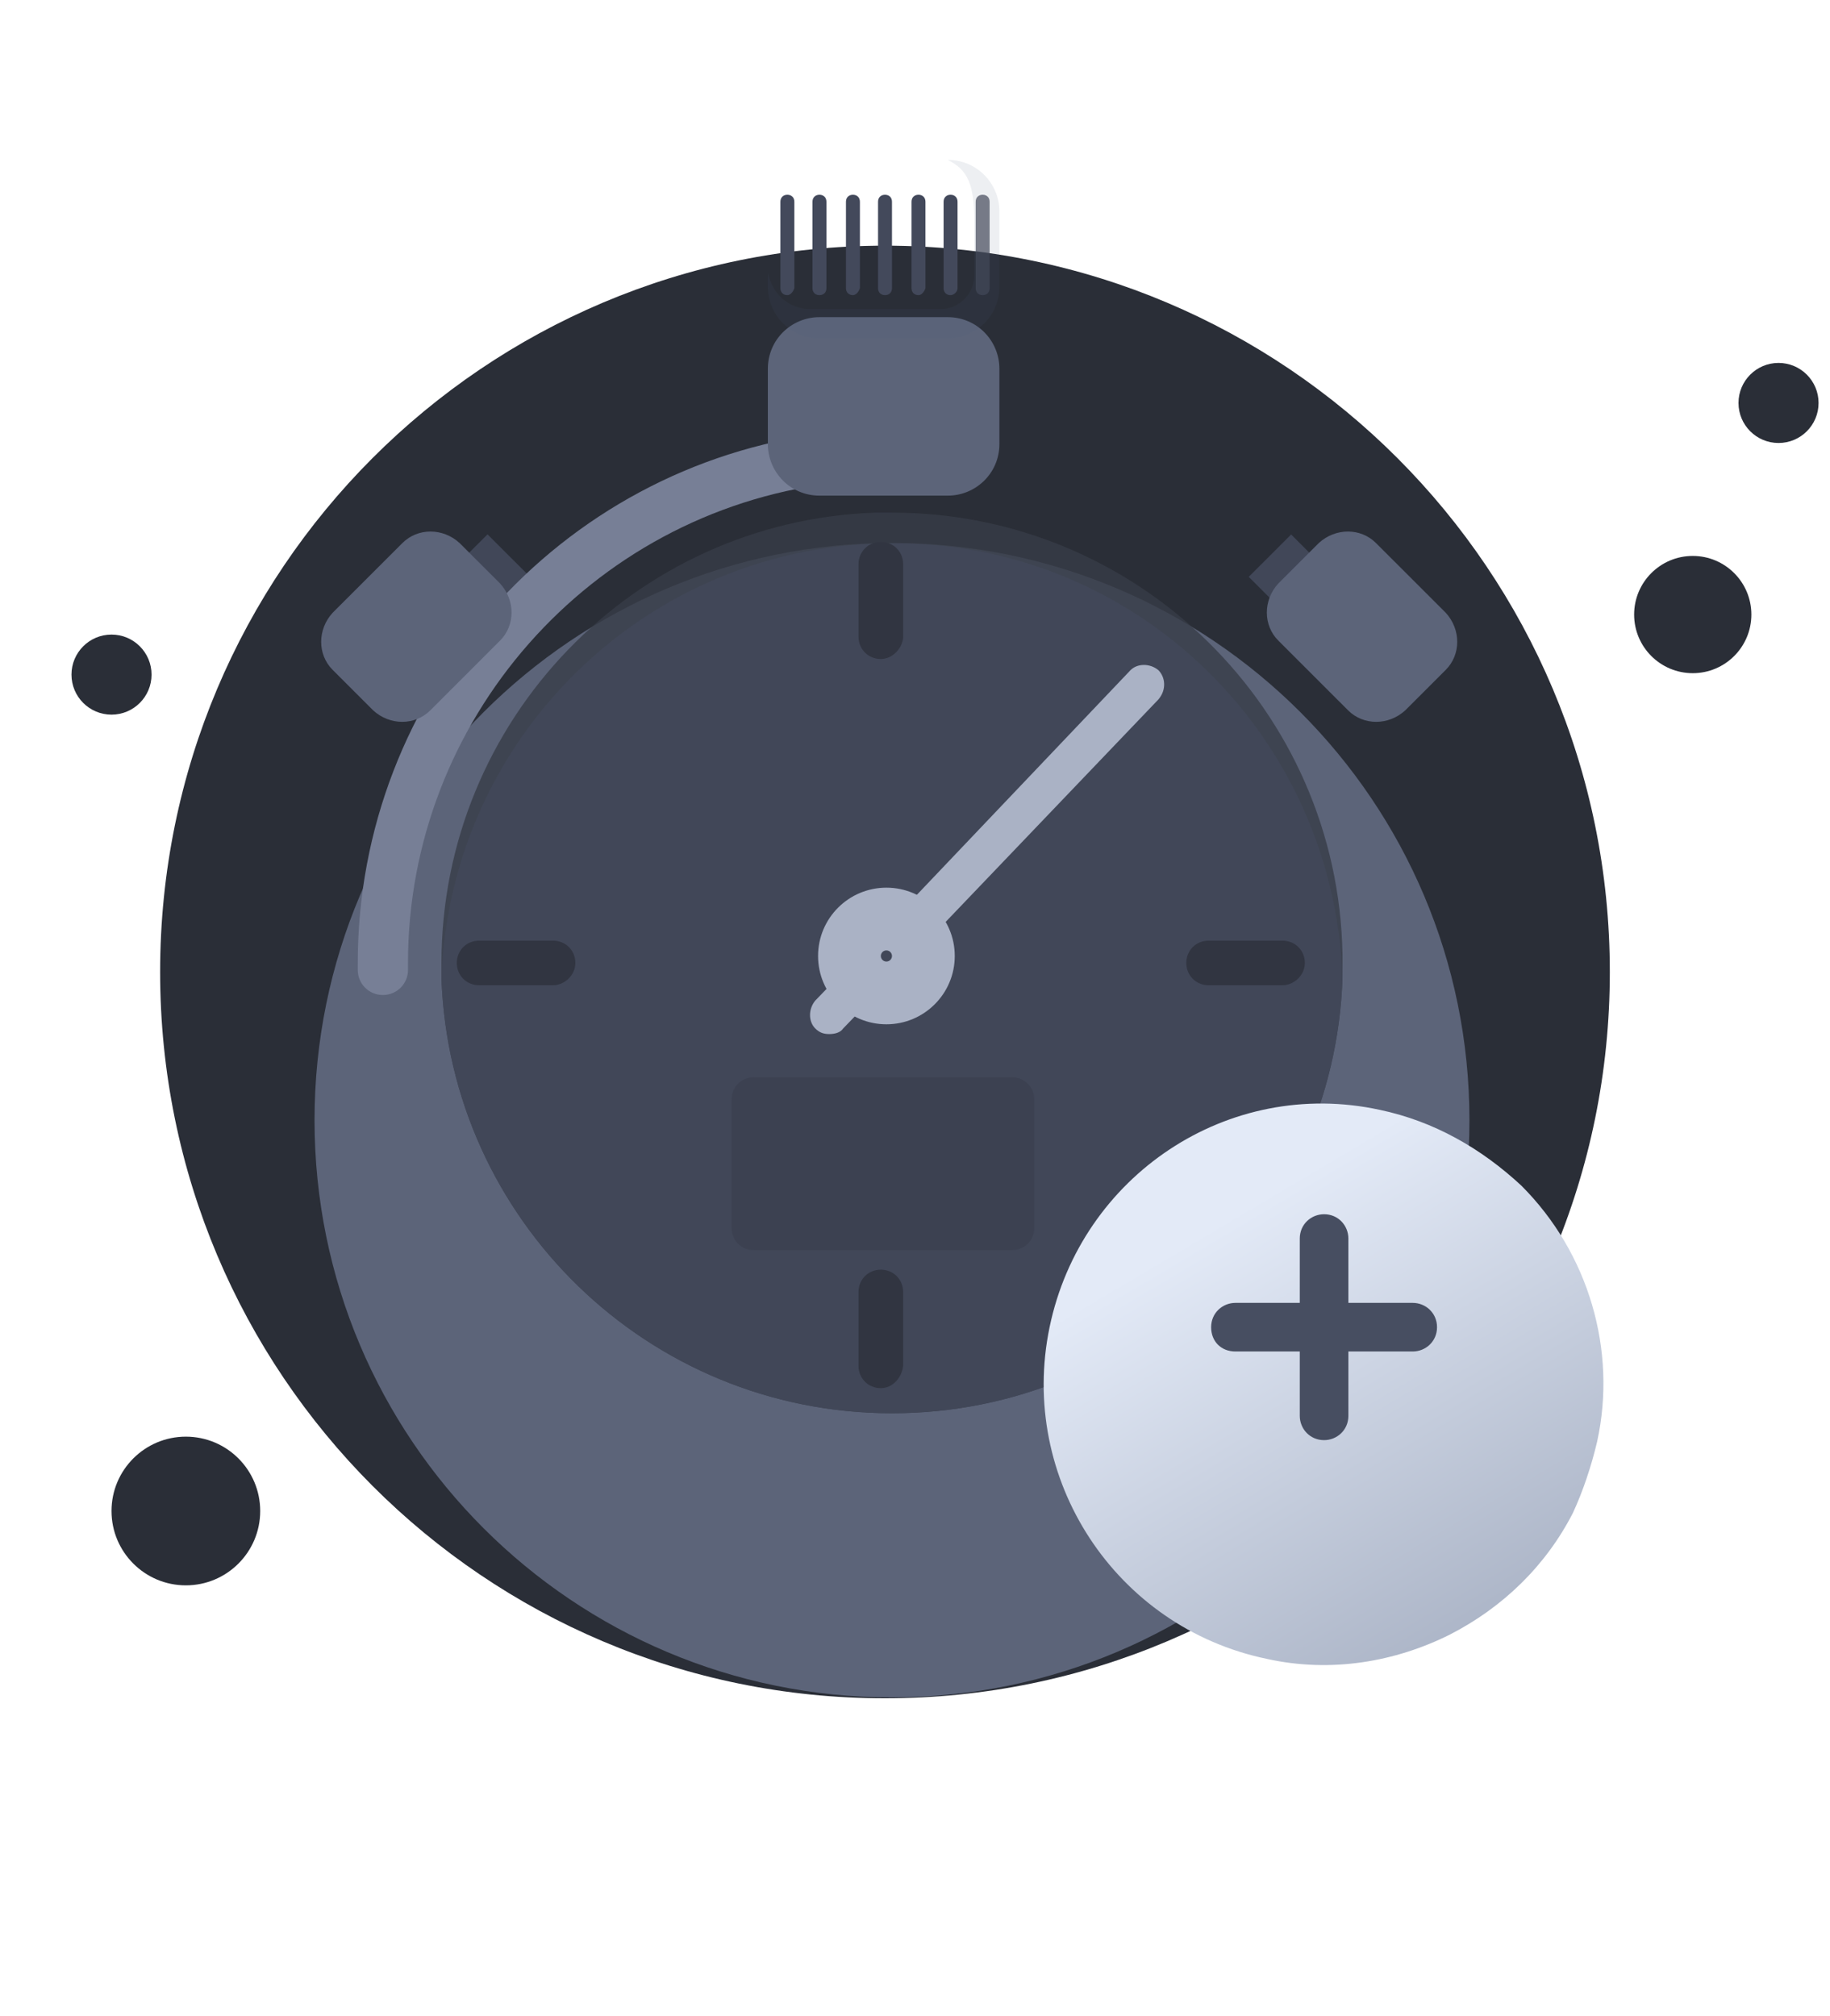 <svg width="128" height="141" viewBox="0 0 128 141" fill="none" xmlns="http://www.w3.org/2000/svg">
<path d="M61.9 118.784C89.9 118.784 112.6 96.084 112.6 67.984C112.6 39.884 89.9 17.184 61.9 17.184C33.9 17.184 11.2 39.884 11.2 67.984C11.2 96.084 33.9 118.784 61.9 118.784Z" fill="#2A2E37"/>
<path d="M118.4 47.084C120.664 47.084 122.5 45.249 122.5 42.984C122.5 40.72 120.664 38.884 118.4 38.884C116.135 38.884 114.3 40.72 114.3 42.984C114.3 45.249 116.135 47.084 118.4 47.084Z" fill="#2A2E37"/>
<path d="M124.4 30.984C125.946 30.984 127.2 29.731 127.2 28.184C127.2 26.638 125.946 25.384 124.4 25.384C122.854 25.384 121.6 26.638 121.6 28.184C121.6 29.731 122.854 30.984 124.4 30.984Z" fill="#2A2E37"/>
<path d="M7.8 49.984C9.346 49.984 10.6 48.731 10.6 47.184C10.6 45.638 9.346 44.384 7.8 44.384C6.254 44.384 5 45.638 5 47.184C5 48.731 6.254 49.984 7.8 49.984Z" fill="#2A2E37"/>
<path d="M13 110.884C15.872 110.884 18.2 108.556 18.2 105.684C18.2 102.812 15.872 100.484 13 100.484C10.128 100.484 7.8 102.812 7.8 105.684C7.8 108.556 10.128 110.884 13 110.884Z" fill="#2A2E37"/>
<g filter="url(#filter0_d)">
<path d="M65.903 22.496H57.512V27.956H65.903V22.496Z" fill="#414758"/>
</g>
<g filter="url(#filter1_d)">
<path d="M34.099 33.374L29.546 37.924L32.858 41.234L37.411 36.683L34.099 33.374Z" fill="#414758"/>
</g>
<g filter="url(#filter2_d)">
<path d="M87.343 36.348L91.895 40.899L94.862 37.934L90.309 33.383L87.343 36.348Z" fill="#414758"/>
</g>
<g filter="url(#filter3_d)">
<path d="M62.39 107.721C84.697 107.721 102.78 89.647 102.78 67.351C102.78 45.056 84.697 26.981 62.39 26.981C40.083 26.981 22 45.056 22 67.351C22 89.647 40.083 107.721 62.39 107.721Z" fill="url(#paint0_linear)"/>
</g>
<path d="M26.78 69.594C25.805 69.594 25.024 68.814 25.024 67.839C25.024 67.644 25.024 67.449 25.024 67.351C25.024 48.531 39.073 32.637 57.707 30.297C58.683 30.199 59.561 30.882 59.659 31.857C59.756 32.832 59.073 33.71 58.098 33.807C41.219 35.952 28.537 50.384 28.537 67.351C28.537 67.546 28.537 67.644 28.537 67.839C28.537 68.814 27.756 69.594 26.78 69.594Z" fill="#777F96"/>
<path opacity="0.8" d="M93.902 67.352C93.902 67.742 93.902 68.034 93.902 68.424C93.317 85.294 79.463 98.848 62.39 98.848C45.317 98.848 31.463 85.294 30.878 68.424C30.878 68.034 30.878 67.742 30.878 67.352C30.878 50.384 44.341 36.44 61.219 35.855C61.61 35.855 62 35.855 62.39 35.855C79.658 35.855 93.61 49.702 93.902 66.766C93.902 66.961 93.902 67.156 93.902 67.352Z" fill="#373C47"/>
<path d="M93.902 68.424C93.317 85.294 79.463 98.848 62.39 98.848C45.317 98.848 31.463 85.294 30.878 68.424C31.463 51.554 45.317 38 62.39 38C79.463 37.903 93.317 51.457 93.902 68.424Z" fill="#414758"/>
<path opacity="0.3" d="M70.781 87.439H52.732C51.854 87.439 51.171 86.756 51.171 85.879V76.908C51.171 76.03 51.854 75.347 52.732 75.347H70.781C71.659 75.347 72.342 76.03 72.342 76.908V85.879C72.342 86.756 71.659 87.439 70.781 87.439Z" fill="#313541"/>
<path d="M89.707 68.912H84.537C83.659 68.912 82.976 68.229 82.976 67.352C82.976 66.474 83.659 65.791 84.537 65.791H89.707C90.585 65.791 91.268 66.474 91.268 67.352C91.268 68.229 90.488 68.912 89.707 68.912Z" fill="#313541"/>
<path d="M38.683 68.912H33.512C32.634 68.912 31.951 68.229 31.951 67.352C31.951 66.474 32.634 65.791 33.512 65.791H38.683C39.561 65.791 40.244 66.474 40.244 67.352C40.244 68.229 39.463 68.912 38.683 68.912Z" fill="#313541"/>
<path d="M61.61 97.093C60.732 97.093 60.049 96.41 60.049 95.533V90.364C60.049 89.487 60.732 88.804 61.61 88.804C62.488 88.804 63.171 89.487 63.171 90.364V95.533C63.073 96.41 62.39 97.093 61.61 97.093Z" fill="#313541"/>
<path d="M61.61 46.094C60.732 46.094 60.049 45.411 60.049 44.533V39.463C60.049 38.585 60.732 37.903 61.61 37.903C62.488 37.903 63.171 38.585 63.171 39.463V44.631C63.073 45.411 62.39 46.094 61.61 46.094Z" fill="#313541"/>
<path d="M62 71.642C64.64 71.642 66.781 69.503 66.781 66.864C66.781 64.225 64.64 62.086 62 62.086C59.36 62.086 57.22 64.225 57.22 66.864C57.22 69.503 59.36 71.642 62 71.642Z" fill="#AAB2C5"/>
<path d="M81.024 46.874C80.439 46.386 79.561 46.386 79.073 46.874L62.195 64.621C62.097 64.621 62.097 64.621 62 64.621C60.731 64.621 59.756 65.596 59.756 66.864C59.756 66.961 59.756 67.059 59.756 67.156L57.024 69.984C56.536 70.569 56.536 71.447 57.024 71.934C57.317 72.227 57.609 72.325 58 72.325C58.39 72.325 58.78 72.227 58.975 71.934L61.707 69.107C61.804 69.107 61.902 69.107 61.902 69.107C63.17 69.107 64.146 68.131 64.146 66.864C64.146 66.766 64.146 66.669 64.146 66.571L81.024 48.922C81.609 48.239 81.512 47.361 81.024 46.874Z" fill="#AAB2C5"/>
<g filter="url(#filter4_d)">
<path d="M69.903 14.792V20.058C69.903 22.106 68.244 23.666 66.293 23.666H57.317C55.269 23.666 53.708 22.008 53.708 20.058V14.792C53.708 12.745 55.366 11.184 57.317 11.184H66.293C68.342 11.184 69.903 12.842 69.903 14.792Z" fill="#5C6479"/>
</g>
<path opacity="0.1" d="M69.903 14.792V20.058C69.903 22.106 68.244 23.666 66.293 23.666H57.317C55.269 23.666 53.708 22.008 53.708 20.058V19.083C54.293 21.618 56.537 21.618 56.537 21.618H65.805C67.073 21.618 68.147 20.546 68.147 19.278V15.475C68.147 12.842 67.659 11.867 66.293 11.184C68.342 11.184 69.903 12.842 69.903 14.792Z" fill="#495A7C"/>
<path d="M55.073 20.643C54.78 20.643 54.585 20.448 54.585 20.155V14.11C54.585 13.817 54.78 13.622 55.073 13.622C55.365 13.622 55.561 13.817 55.561 14.11V20.155C55.463 20.448 55.268 20.643 55.073 20.643Z" fill="#43495B"/>
<path d="M57.317 20.643C57.024 20.643 56.829 20.448 56.829 20.155V14.11C56.829 13.817 57.024 13.622 57.317 13.622C57.61 13.622 57.805 13.817 57.805 14.11V20.155C57.805 20.448 57.61 20.643 57.317 20.643Z" fill="#43495B"/>
<path d="M59.659 20.643C59.366 20.643 59.171 20.448 59.171 20.155V14.11C59.171 13.817 59.366 13.622 59.659 13.622C59.951 13.622 60.147 13.817 60.147 14.11V20.155C60.049 20.448 59.854 20.643 59.659 20.643Z" fill="#43495B"/>
<path d="M61.902 20.643C61.61 20.643 61.415 20.448 61.415 20.155V14.11C61.415 13.817 61.61 13.622 61.902 13.622C62.195 13.622 62.39 13.817 62.39 14.11V20.155C62.39 20.448 62.195 20.643 61.902 20.643Z" fill="#43495B"/>
<path d="M64.244 20.643C63.951 20.643 63.756 20.448 63.756 20.155V14.11C63.756 13.817 63.951 13.622 64.244 13.622C64.536 13.622 64.731 13.817 64.731 14.11V20.155C64.634 20.448 64.439 20.643 64.244 20.643Z" fill="#43495B"/>
<path d="M66.488 20.643C66.195 20.643 66 20.448 66 20.155V14.11C66 13.817 66.195 13.622 66.488 13.622C66.781 13.622 66.976 13.817 66.976 14.11V20.155C66.976 20.448 66.683 20.643 66.488 20.643Z" fill="#43495B"/>
<path opacity="0.7" d="M68.732 20.643C68.439 20.643 68.244 20.448 68.244 20.155V14.11C68.244 13.817 68.439 13.622 68.732 13.622C69.025 13.622 69.22 13.817 69.22 14.11V20.155C69.22 20.448 69.025 20.643 68.732 20.643Z" fill="#43495B"/>
<g filter="url(#filter5_d)">
<path d="M34.976 33.807L30.098 38.683C29.025 39.756 27.269 39.756 26.098 38.683L23.269 35.855C22.196 34.782 22.196 33.027 23.269 31.857L28.147 26.982C29.22 25.909 30.976 25.909 32.147 26.982L34.976 29.809C36.049 30.98 36.049 32.735 34.976 33.807Z" fill="#5C6479"/>
</g>
<g filter="url(#filter6_d)">
<path d="M89.414 33.807L94.292 38.683C95.365 39.756 97.122 39.756 98.292 38.683L101.122 35.855C102.195 34.782 102.195 33.027 101.122 31.857L96.243 26.982C95.17 25.909 93.414 25.909 92.243 26.982L89.414 29.809C88.341 30.98 88.341 32.735 89.414 33.807Z" fill="#5C6479"/>
</g>
<path d="M62 67.254C62.216 67.254 62.39 67.08 62.39 66.864C62.39 66.649 62.216 66.474 62 66.474C61.785 66.474 61.61 66.649 61.61 66.864C61.61 67.08 61.785 67.254 62 67.254Z" fill="#414758"/>
<g filter="url(#filter7_d)">
<path d="M111.713 96.827C111.313 98.527 110.713 100.327 110.013 101.827C108.113 105.527 105.113 108.427 101.413 110.327C97.613 112.227 93.113 113.027 88.613 112.027C78.013 109.827 71.213 99.427 73.413 88.827C75.613 78.227 85.913 71.327 96.513 73.627C100.313 74.427 103.613 76.327 106.413 78.927C111.113 83.627 113.113 90.427 111.713 96.827Z" fill="url(#paint1_linear)"/>
</g>
<path d="M98.813 91.127H94.313V86.627C94.313 85.727 93.613 84.927 92.613 84.927C91.713 84.927 90.913 85.627 90.913 86.627V91.127H86.413C85.513 91.127 84.713 91.827 84.713 92.827C84.713 93.827 85.413 94.527 86.413 94.527H90.913V99.027C90.913 99.927 91.613 100.727 92.613 100.727C93.513 100.727 94.313 100.027 94.313 99.027V94.527H98.813C99.713 94.527 100.513 93.827 100.513 92.827C100.513 91.827 99.713 91.127 98.813 91.127Z" fill="#474E61"/>
<defs>
<filter id="filter0_d" x="53.512" y="22.496" width="16.39" height="13.461" filterUnits="userSpaceOnUse" color-interpolation-filters="sRGB">
<feFlood flood-opacity="0" result="BackgroundImageFix"/>
<feColorMatrix in="SourceAlpha" type="matrix" values="0 0 0 0 0 0 0 0 0 0 0 0 0 0 0 0 0 0 127 0" result="hardAlpha"/>
<feOffset dy="4"/>
<feGaussianBlur stdDeviation="2"/>
<feComposite in2="hardAlpha" operator="out"/>
<feColorMatrix type="matrix" values="0 0 0 0 0 0 0 0 0 0 0 0 0 0 0 0 0 0 0.25 0"/>
<feBlend mode="normal" in2="BackgroundImageFix" result="effect1_dropShadow"/>
<feBlend mode="normal" in="SourceGraphic" in2="effect1_dropShadow" result="shape"/>
</filter>
<filter id="filter1_d" x="25.546" y="33.373" width="15.864" height="15.86" filterUnits="userSpaceOnUse" color-interpolation-filters="sRGB">
<feFlood flood-opacity="0" result="BackgroundImageFix"/>
<feColorMatrix in="SourceAlpha" type="matrix" values="0 0 0 0 0 0 0 0 0 0 0 0 0 0 0 0 0 0 127 0" result="hardAlpha"/>
<feOffset dy="4"/>
<feGaussianBlur stdDeviation="2"/>
<feComposite in2="hardAlpha" operator="out"/>
<feColorMatrix type="matrix" values="0 0 0 0 0 0 0 0 0 0 0 0 0 0 0 0 0 0 0.25 0"/>
<feBlend mode="normal" in2="BackgroundImageFix" result="effect1_dropShadow"/>
<feBlend mode="normal" in="SourceGraphic" in2="effect1_dropShadow" result="shape"/>
</filter>
<filter id="filter2_d" x="83.343" y="33.383" width="15.519" height="15.516" filterUnits="userSpaceOnUse" color-interpolation-filters="sRGB">
<feFlood flood-opacity="0" result="BackgroundImageFix"/>
<feColorMatrix in="SourceAlpha" type="matrix" values="0 0 0 0 0 0 0 0 0 0 0 0 0 0 0 0 0 0 127 0" result="hardAlpha"/>
<feOffset dy="4"/>
<feGaussianBlur stdDeviation="2"/>
<feComposite in2="hardAlpha" operator="out"/>
<feColorMatrix type="matrix" values="0 0 0 0 0 0 0 0 0 0 0 0 0 0 0 0 0 0 0.25 0"/>
<feBlend mode="normal" in2="BackgroundImageFix" result="effect1_dropShadow"/>
<feBlend mode="normal" in="SourceGraphic" in2="effect1_dropShadow" result="shape"/>
</filter>
<filter id="filter3_d" x="0" y="15.981" width="124.78" height="124.74" filterUnits="userSpaceOnUse" color-interpolation-filters="sRGB">
<feFlood flood-opacity="0" result="BackgroundImageFix"/>
<feColorMatrix in="SourceAlpha" type="matrix" values="0 0 0 0 0 0 0 0 0 0 0 0 0 0 0 0 0 0 127 0" result="hardAlpha"/>
<feOffset dy="11"/>
<feGaussianBlur stdDeviation="11"/>
<feColorMatrix type="matrix" values="0 0 0 0 0 0 0 0 0 0 0 0 0 0 0 0 0 0 0.27 0"/>
<feBlend mode="normal" in2="BackgroundImageFix" result="effect1_dropShadow"/>
<feBlend mode="normal" in="SourceGraphic" in2="effect1_dropShadow" result="shape"/>
</filter>
<filter id="filter4_d" x="31.707" y="0.184" width="60.195" height="56.482" filterUnits="userSpaceOnUse" color-interpolation-filters="sRGB">
<feFlood flood-opacity="0" result="BackgroundImageFix"/>
<feColorMatrix in="SourceAlpha" type="matrix" values="0 0 0 0 0 0 0 0 0 0 0 0 0 0 0 0 0 0 127 0" result="hardAlpha"/>
<feOffset dy="11"/>
<feGaussianBlur stdDeviation="11"/>
<feColorMatrix type="matrix" values="0 0 0 0 0 0 0 0 0 0 0 0 0 0 0 0 0 0 0.27 0"/>
<feBlend mode="normal" in2="BackgroundImageFix" result="effect1_dropShadow"/>
<feBlend mode="normal" in="SourceGraphic" in2="effect1_dropShadow" result="shape"/>
</filter>
<filter id="filter5_d" x="0.464" y="15.177" width="57.317" height="57.31" filterUnits="userSpaceOnUse" color-interpolation-filters="sRGB">
<feFlood flood-opacity="0" result="BackgroundImageFix"/>
<feColorMatrix in="SourceAlpha" type="matrix" values="0 0 0 0 0 0 0 0 0 0 0 0 0 0 0 0 0 0 127 0" result="hardAlpha"/>
<feOffset dy="11"/>
<feGaussianBlur stdDeviation="11"/>
<feColorMatrix type="matrix" values="0 0 0 0 0 0 0 0 0 0 0 0 0 0 0 0 0 0 0.27 0"/>
<feBlend mode="normal" in2="BackgroundImageFix" result="effect1_dropShadow"/>
<feBlend mode="normal" in="SourceGraphic" in2="effect1_dropShadow" result="shape"/>
</filter>
<filter id="filter6_d" x="66.609" y="15.177" width="57.317" height="57.31" filterUnits="userSpaceOnUse" color-interpolation-filters="sRGB">
<feFlood flood-opacity="0" result="BackgroundImageFix"/>
<feColorMatrix in="SourceAlpha" type="matrix" values="0 0 0 0 0 0 0 0 0 0 0 0 0 0 0 0 0 0 127 0" result="hardAlpha"/>
<feOffset dy="11"/>
<feGaussianBlur stdDeviation="11"/>
<feColorMatrix type="matrix" values="0 0 0 0 0 0 0 0 0 0 0 0 0 0 0 0 0 0 0.27 0"/>
<feBlend mode="normal" in2="BackgroundImageFix" result="effect1_dropShadow"/>
<feBlend mode="normal" in="SourceGraphic" in2="effect1_dropShadow" result="shape"/>
</filter>
<filter id="filter7_d" x="69" y="73.184" width="47.152" height="47.276" filterUnits="userSpaceOnUse" color-interpolation-filters="sRGB">
<feFlood flood-opacity="0" result="BackgroundImageFix"/>
<feColorMatrix in="SourceAlpha" type="matrix" values="0 0 0 0 0 0 0 0 0 0 0 0 0 0 0 0 0 0 127 0" result="hardAlpha"/>
<feOffset dy="4"/>
<feGaussianBlur stdDeviation="2"/>
<feComposite in2="hardAlpha" operator="out"/>
<feColorMatrix type="matrix" values="0 0 0 0 0 0 0 0 0 0 0 0 0 0 0 0 0 0 0.25 0"/>
<feBlend mode="normal" in2="BackgroundImageFix" result="effect1_dropShadow"/>
<feBlend mode="normal" in="SourceGraphic" in2="effect1_dropShadow" result="shape"/>
</filter>
<linearGradient id="paint0_linear" x1="62.364" y1="25.114" x2="62.364" y2="108.592" gradientUnits="userSpaceOnUse">
<stop stop-color="#5C6479"/>
<stop offset="0.996" stop-color="#5C6479"/>
</linearGradient>
<linearGradient id="paint1_linear" x1="81.981" y1="83.494" x2="98.903" y2="112.052" gradientUnits="userSpaceOnUse">
<stop stop-color="#E3EAF7"/>
<stop offset="1" stop-color="#ADB6C8"/>
</linearGradient>
</defs>
</svg>
